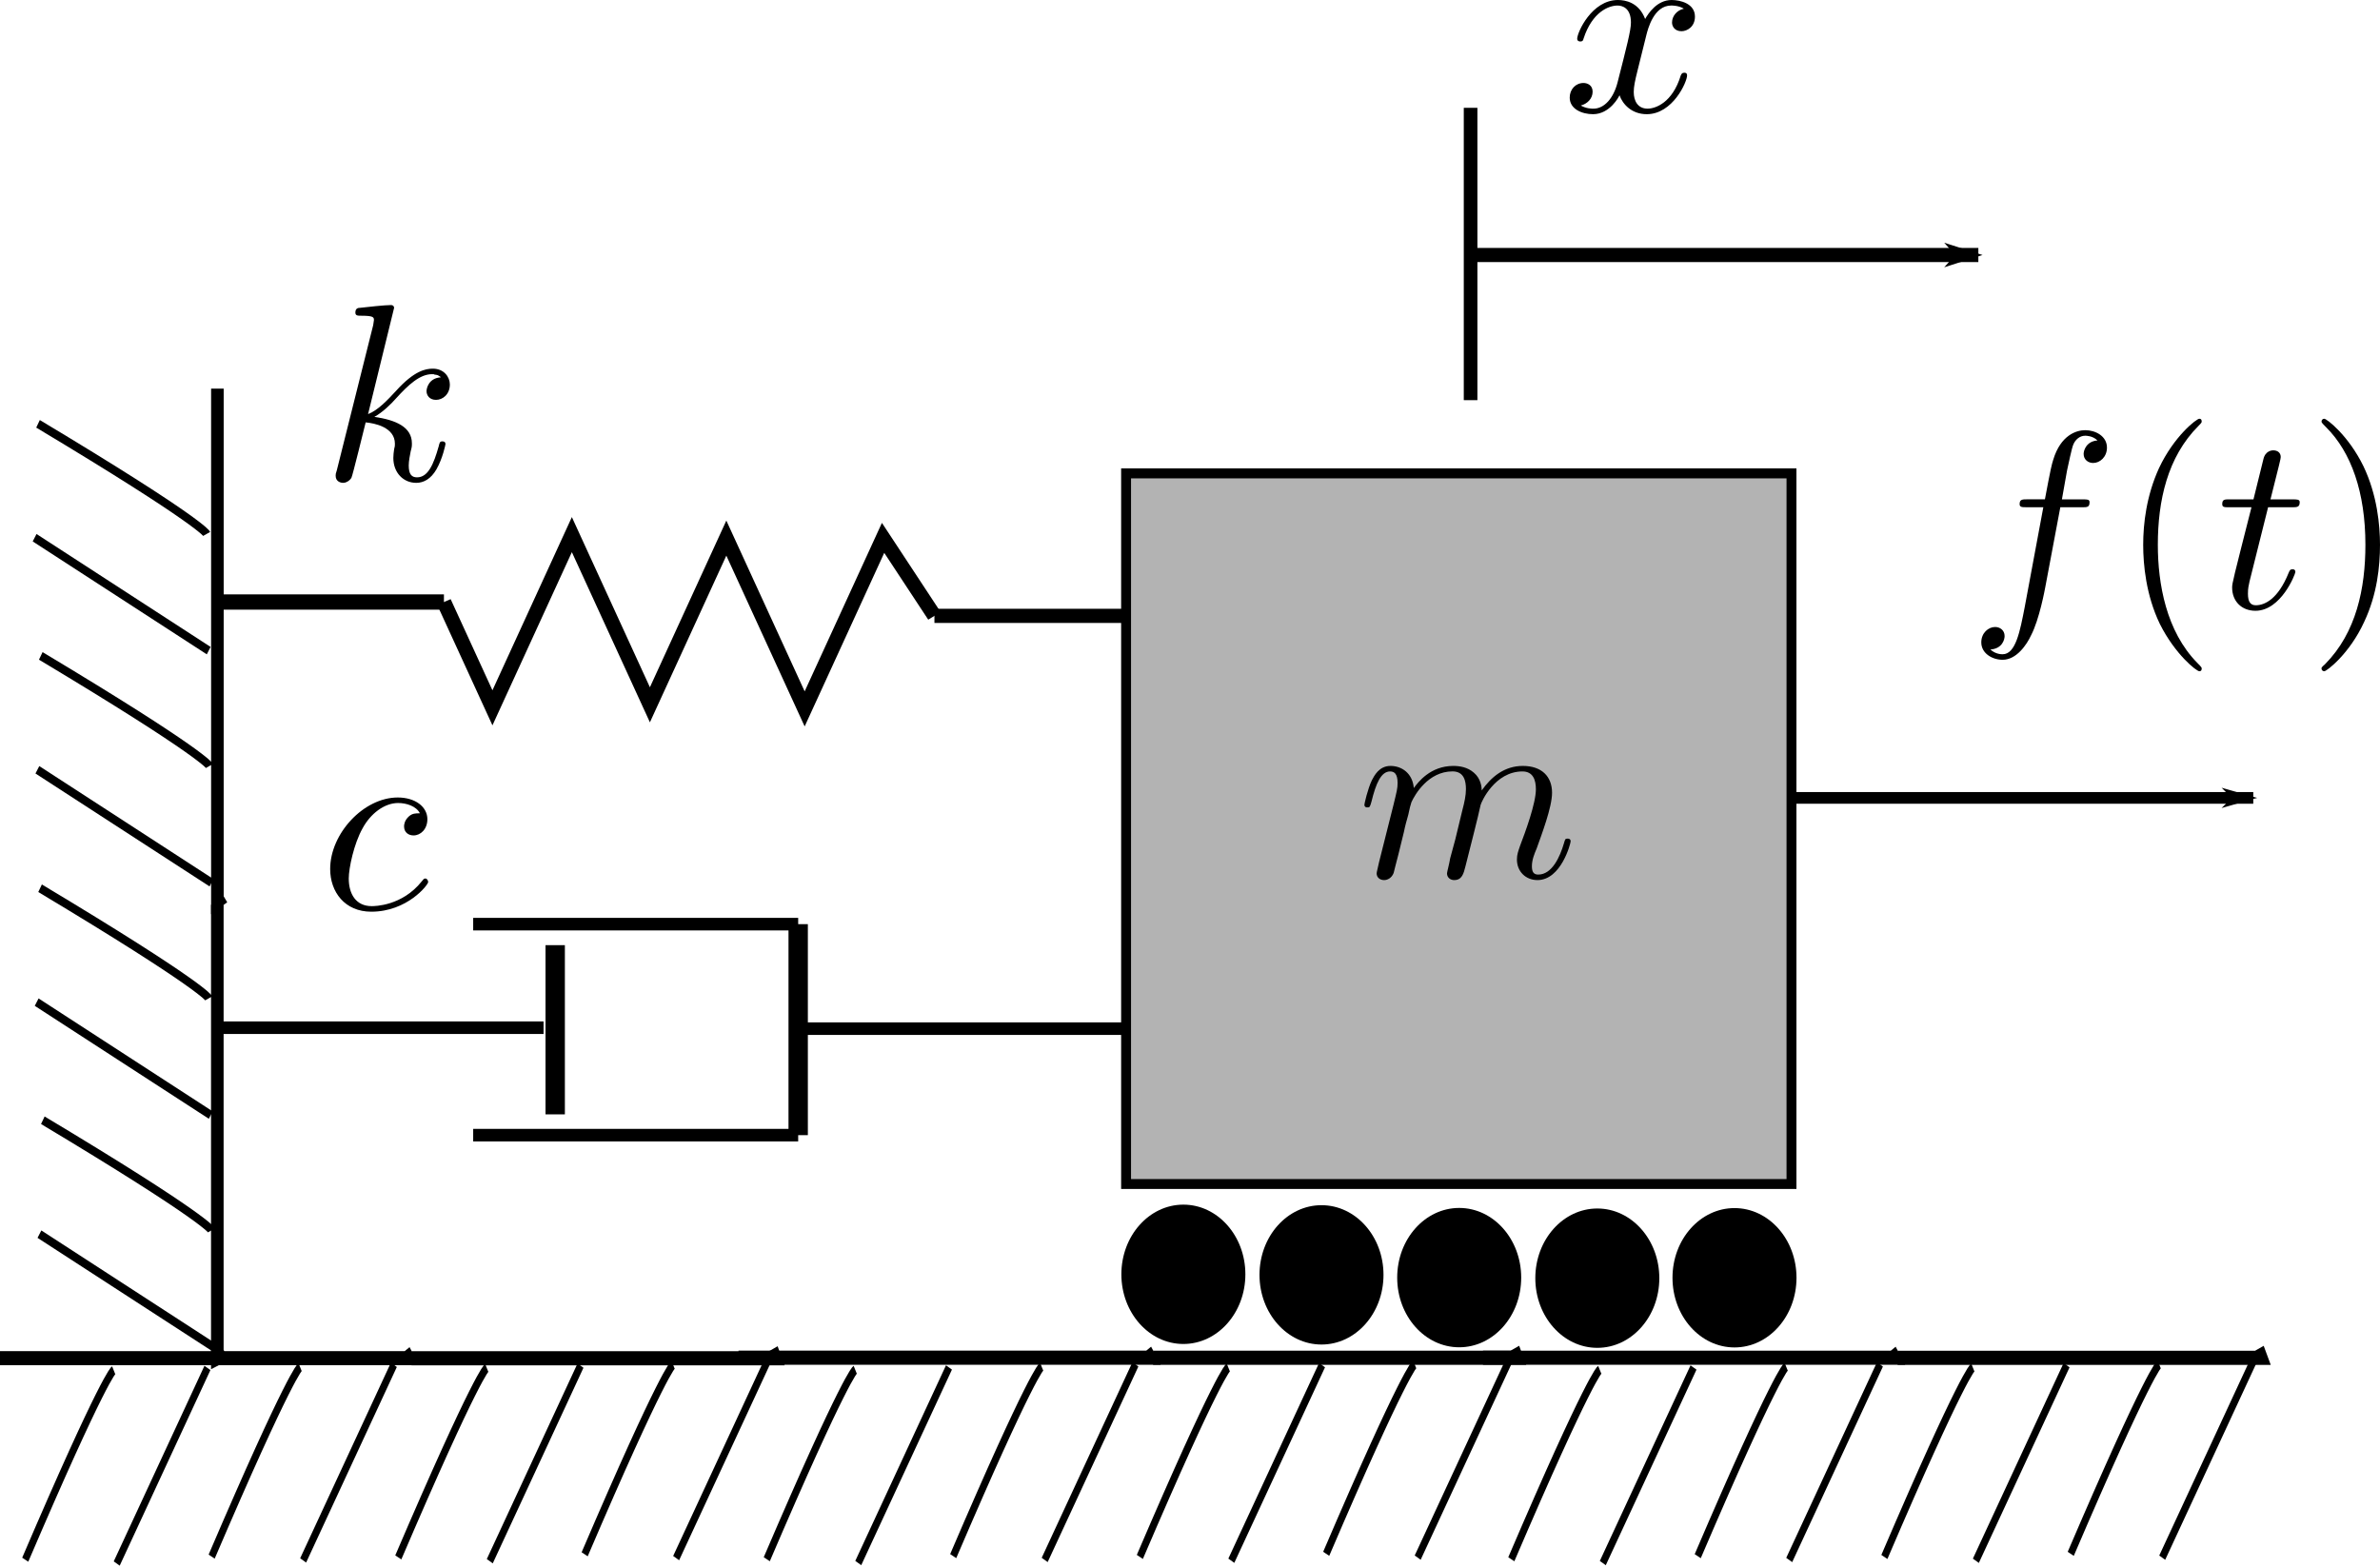 <?xml version="1.0" encoding="UTF-8" standalone="no"?>
<!-- Created with Inkscape (http://www.inkscape.org/) -->

<svg
   xmlns:ns0="http://www.iki.fi/pav/software/textext/"
   xmlns:dc="http://purl.org/dc/elements/1.1/"
   xmlns:cc="http://creativecommons.org/ns#"
   xmlns:rdf="http://www.w3.org/1999/02/22-rdf-syntax-ns#"
   xmlns:svg="http://www.w3.org/2000/svg"
   xmlns="http://www.w3.org/2000/svg"
   xmlns:sodipodi="http://sodipodi.sourceforge.net/DTD/sodipodi-0.dtd"
   xmlns:inkscape="http://www.inkscape.org/namespaces/inkscape"
   width="376.446"
   height="248.047"
   id="svg2"
   version="1.1"
   inkscape:version="0.92.3 (2405546, 2018-03-11)"
   sodipodi:docname="mass_spring_04.svg"
   inkscape:export-filename="/home/thill/Dropbox/teaching_dropbox/me3050/lecture_templates/time_response/time_response_lecture3/mass_spring_04.png"
   inkscape:export-xdpi="96"
   inkscape:export-ydpi="96">
  <sodipodi:namedview
     id="base"
     pagecolor="#ffffff"
     bordercolor="#666666"
     borderopacity="1.0"
     inkscape:pageopacity="0.0"
     inkscape:pageshadow="2"
     inkscape:zoom="1.4"
     inkscape:cx="231.41614"
     inkscape:cy="79.522778"
     inkscape:document-units="px"
     inkscape:current-layer="g4475"
     showgrid="false"
     inkscape:window-width="1853"
     inkscape:window-height="1025"
     inkscape:window-x="67"
     inkscape:window-y="27"
     inkscape:window-maximized="1"
     fit-margin-top="0"
     fit-margin-left="0"
     fit-margin-right="0"
     fit-margin-bottom="0" />
  <defs
     id="defs4">
    <marker
       inkscape:stockid="Arrow1Lend"
       orient="auto"
       refY="0"
       refX="0"
       id="Arrow1Lend-7"
       style="overflow:visible">
      <path
         inkscape:connector-curvature="0"
         id="path6704-6"
         d="M 0,0 5,-5 -12.5,0 5,5 Z"
         style="fill-rule:evenodd;stroke:#000000;stroke-width:1pt;marker-start:none"
         transform="matrix(-0.8,0,0,-0.8,-10,0)" />
    </marker>
    <marker
       inkscape:stockid="Arrow1Lend"
       orient="auto"
       refY="0"
       refX="0"
       id="Arrow1Lend-6"
       style="overflow:visible">
      <path
         inkscape:connector-curvature="0"
         id="path6704-9"
         d="M 0,0 5,-5 -12.5,0 5,5 Z"
         style="fill-rule:evenodd;stroke:#000000;stroke-width:1pt;marker-start:none"
         transform="matrix(-0.8,0,0,-0.8,-10,0)" />
    </marker>
    <marker
       inkscape:stockid="Arrow1Mend"
       orient="auto"
       refY="0"
       refX="0"
       id="Arrow1Mend"
       style="overflow:visible">
      <path
         id="path4337"
         d="M 0,0 5,-5 -12.5,0 5,5 Z"
         style="fill-rule:evenodd;stroke:#000000;stroke-width:1pt;marker-start:none"
         transform="matrix(-0.4,0,0,-0.4,-4,0)"
         inkscape:connector-curvature="0" />
    </marker>
    <marker
       inkscape:stockid="Arrow2Lend"
       orient="auto"
       refY="0"
       refX="0"
       id="Arrow2Lend"
       style="overflow:visible">
      <path
         id="path4349"
         style="font-size:12px;fill-rule:evenodd;stroke-width:0.625;stroke-linejoin:round"
         d="M 8.719,4.034 -2.207,0.016 8.719,-4.002 c -1.745,2.372 -1.735,5.617 -6e-7,8.035 z"
         transform="matrix(-1.1,0,0,-1.1,-1.1,0)"
         inkscape:connector-curvature="0" />
    </marker>
    <marker
       inkscape:stockid="Arrow1Lend"
       orient="auto"
       refY="0"
       refX="0"
       id="Arrow1Lend"
       style="overflow:visible">
      <path
         inkscape:connector-curvature="0"
         id="path6704"
         d="M 0,0 5,-5 -12.5,0 5,5 Z"
         style="fill-rule:evenodd;stroke:#000000;stroke-width:1pt;marker-start:none"
         transform="matrix(-0.8,0,0,-0.8,-10,0)" />
    </marker>
    <marker
       inkscape:stockid="Arrow1Lend"
       orient="auto"
       refY="0"
       refX="0"
       id="Arrow1Lend-4"
       style="overflow:visible">
      <path
         inkscape:connector-curvature="0"
         id="path6704-0"
         d="M 0,0 5,-5 -12.5,0 5,5 Z"
         style="fill-rule:evenodd;stroke:#000000;stroke-width:1pt;marker-start:none"
         transform="matrix(-0.8,0,0,-0.8,-10,0)" />
    </marker>
    <marker
       inkscape:stockid="Arrow1Lend"
       orient="auto"
       refY="0"
       refX="0"
       id="Arrow1Lend-3"
       style="overflow:visible">
      <path
         inkscape:connector-curvature="0"
         id="path6704-67"
         d="M 0,0 5,-5 -12.5,0 5,5 Z"
         style="fill-rule:evenodd;stroke:#000000;stroke-width:1pt;marker-start:none"
         transform="matrix(-0.8,0,0,-0.8,-10,0)" />
    </marker>
    <marker
       inkscape:stockid="Arrow1Lend"
       orient="auto"
       refY="0"
       refX="0"
       id="Arrow1Lend-2"
       style="overflow:visible">
      <path
         inkscape:connector-curvature="0"
         id="path6704-8"
         d="M 0,0 5,-5 -12.5,0 5,5 Z"
         style="fill-rule:evenodd;stroke:#000000;stroke-width:1pt;marker-start:none"
         transform="matrix(-0.8,0,0,-0.8,-10,0)" />
    </marker>
    <marker
       inkscape:stockid="Arrow1Lend"
       orient="auto"
       refY="0"
       refX="0"
       id="Arrow1Lend-74"
       style="overflow:visible">
      <path
         inkscape:connector-curvature="0"
         id="path6704-5"
         d="M 0,0 5,-5 -12.5,0 5,5 Z"
         style="fill-rule:evenodd;stroke:#000000;stroke-width:1pt;marker-start:none"
         transform="matrix(-0.8,0,0,-0.8,-10,0)" />
    </marker>
    <marker
       inkscape:stockid="Arrow1Lend"
       orient="auto"
       refY="0"
       refX="0"
       id="Arrow1Lend-48"
       style="overflow:visible">
      <path
         inkscape:connector-curvature="0"
         id="path6704-88"
         d="M 0,0 5,-5 -12.5,0 5,5 Z"
         style="fill-rule:evenodd;stroke:#000000;stroke-width:1pt;marker-start:none"
         transform="matrix(-0.8,0,0,-0.8,-10,0)" />
    </marker>
    <marker
       inkscape:stockid="Arrow1Lend"
       orient="auto"
       refY="0"
       refX="0"
       id="Arrow1Lend-5"
       style="overflow:visible">
      <path
         inkscape:connector-curvature="0"
         id="path6704-4"
         d="M 0,0 5,-5 -12.5,0 5,5 Z"
         style="fill-rule:evenodd;stroke:#000000;stroke-width:1pt;marker-start:none"
         transform="matrix(-0.8,0,0,-0.8,-10,0)" />
    </marker>
    <marker
       inkscape:stockid="Arrow1Lend"
       orient="auto"
       refY="0"
       refX="0"
       id="Arrow1Lend-5-6"
       style="overflow:visible">
      <path
         inkscape:connector-curvature="0"
         id="path6704-4-8"
         d="M 0,0 5,-5 -12.5,0 5,5 Z"
         style="fill-rule:evenodd;stroke:#000000;stroke-width:1pt;marker-start:none"
         transform="matrix(-0.8,0,0,-0.8,-10,0)" />
    </marker>
    <marker
       style="overflow:visible"
       id="Arrow1Lend-5-6-3"
       refX="0"
       refY="0"
       orient="auto"
       inkscape:stockid="Arrow1Lend">
      <path
         transform="matrix(-0.8,0,0,-0.8,-10,0)"
         style="fill-rule:evenodd;stroke:#000000;stroke-width:1pt;marker-start:none"
         d="M 0,0 5,-5 -12.5,0 5,5 Z"
         id="path6704-4-8-6"
         inkscape:connector-curvature="0" />
    </marker>
  </defs>
  <g
     transform="translate(-1049.899,-1031.502)"
     inkscape:label="Layer 1"
     inkscape:groupmode="layer"
     id="layer1">
    <g
       id="g4475">
      <g
         transform="matrix(1.077,0,0,1.21,-12.528,-248.535)"
         id="g4960">
        <path
           inkscape:connector-curvature="0"
           id="path5709-8"
           d="m 1018.385,1176.145 -10e-5,59.274 1.183,-0.544"
           style="fill:none;stroke:#000000;stroke-width:1.847;stroke-linecap:butt;stroke-linejoin:miter;stroke-miterlimit:4;stroke-dasharray:none;stroke-opacity:1" />
        <path
           inkscape:connector-curvature="0"
           id="path5709-5-8"
           d="m 1018.396,1108.679 v 66.987 l 0.933,-0.615"
           style="fill:none;stroke:#000000;stroke-width:1.847;stroke-linecap:butt;stroke-linejoin:miter;stroke-miterlimit:4;stroke-dasharray:none;stroke-opacity:1" />
        <g
           id="g3857-7-9-4"
           transform="matrix(-1.5072376e-8,1.119,1.119,1.5072376e-8,2.291,530.602)">
          <g
             id="g3805-4-6-3">
            <path
               style="fill:none;stroke:#000000;stroke-width:1px;stroke-linecap:butt;stroke-linejoin:miter;stroke-opacity:1"
               d="m 520.714,884.505 c 11.429,21.429 12.857,22.143 12.857,22.143"
               id="path3801-0-5-1"
               inkscape:connector-curvature="0" />
            <path
               style="fill:none;stroke:#000000;stroke-width:1px;stroke-linecap:butt;stroke-linejoin:miter;stroke-opacity:1"
               d="m 534.018,884.059 13.191,22.847"
               id="path3803-9-1-49"
               inkscape:connector-curvature="0" />
          </g>
          <g
             id="g3805-1-4-0-20"
             transform="translate(27.11,0.362)">
            <path
               style="fill:none;stroke:#000000;stroke-width:1px;stroke-linecap:butt;stroke-linejoin:miter;stroke-opacity:1"
               d="m 520.714,884.505 c 11.429,21.429 12.857,22.143 12.857,22.143"
               id="path3801-7-8-9-6"
               inkscape:connector-curvature="0" />
            <path
               style="fill:none;stroke:#000000;stroke-width:1px;stroke-linecap:butt;stroke-linejoin:miter;stroke-opacity:1"
               d="m 534.018,884.059 13.191,22.847"
               id="path3803-4-8-9-8"
               inkscape:connector-curvature="0" />
          </g>
        </g>
        <g
           id="g3805-9-45-8-92"
           transform="matrix(-1.5072376e-8,1.119,1.119,1.5072376e-8,2.593,591.31)">
          <path
             inkscape:connector-curvature="0"
             id="path3801-4-5-34-6"
             d="m 520.714,884.505 c 11.429,21.429 12.857,22.143 12.857,22.143"
             style="fill:none;stroke:#000000;stroke-width:1px;stroke-linecap:butt;stroke-linejoin:miter;stroke-opacity:1" />
          <path
             inkscape:connector-curvature="0"
             id="path3803-8-1-84-64"
             d="m 534.018,884.059 13.191,22.847"
             style="fill:none;stroke:#000000;stroke-width:1px;stroke-linecap:butt;stroke-linejoin:miter;stroke-opacity:1" />
        </g>
        <g
           transform="matrix(-1.5072376e-8,1.119,1.119,1.5072376e-8,2.999,621.636)"
           id="g3805-1-8-7-9-9">
          <path
             inkscape:connector-curvature="0"
             id="path3801-7-2-1-9-5"
             d="m 520.714,884.505 c 11.429,21.429 12.857,22.143 12.857,22.143"
             style="fill:none;stroke:#000000;stroke-width:1px;stroke-linecap:butt;stroke-linejoin:miter;stroke-opacity:1" />
          <path
             inkscape:connector-curvature="0"
             id="path3803-4-4-15-25-04"
             d="m 534.018,884.059 13.191,22.847"
             style="fill:none;stroke:#000000;stroke-width:1px;stroke-linecap:butt;stroke-linejoin:miter;stroke-opacity:1" />
        </g>
      </g>
      <g
         id="g1180-2"
         transform="matrix(0.972,0,0,1.21,64.093,121.094)">
        <g
           id="g986-2"
           transform="translate(-79.297,-65.155)">
          <g
             transform="rotate(-90,1156.375,1008.087)"
             id="g892-61">
            <path
               inkscape:connector-curvature="0"
               id="path5709-3-0"
               d="m 1169.36,1012.183 -10e-5,59.274 1.183,-0.544"
               style="fill:none;stroke:#000000;stroke-width:1.847;stroke-linecap:butt;stroke-linejoin:miter;stroke-miterlimit:4;stroke-dasharray:none;stroke-opacity:1" />
            <path
               inkscape:connector-curvature="0"
               id="path5709-5-5-6"
               d="m 1169.371,944.717 v 66.987 l 0.933,-0.615"
               style="fill:none;stroke:#000000;stroke-width:1.847;stroke-linecap:butt;stroke-linejoin:miter;stroke-miterlimit:4;stroke-dasharray:none;stroke-opacity:1" />
            <g
               id="g3857-7-9-6-1"
               transform="matrix(-1.5072376e-8,1.119,1.119,1.5072376e-8,153.266,366.64)">
              <g
                 id="g3805-4-6-2-5">
                <path
                   style="fill:none;stroke:#000000;stroke-width:1px;stroke-linecap:butt;stroke-linejoin:miter;stroke-opacity:1"
                   d="m 520.714,884.505 c 11.429,21.429 12.857,22.143 12.857,22.143"
                   id="path3801-0-5-9-9"
                   inkscape:connector-curvature="0" />
                <path
                   style="fill:none;stroke:#000000;stroke-width:1px;stroke-linecap:butt;stroke-linejoin:miter;stroke-opacity:1"
                   d="m 534.018,884.059 13.191,22.847"
                   id="path3803-9-1-1-4"
                   inkscape:connector-curvature="0" />
              </g>
              <g
                 id="g3805-1-4-0-2-9"
                 transform="translate(27.11,0.362)">
                <path
                   style="fill:none;stroke:#000000;stroke-width:1px;stroke-linecap:butt;stroke-linejoin:miter;stroke-opacity:1"
                   d="m 520.714,884.505 c 11.429,21.429 12.857,22.143 12.857,22.143"
                   id="path3801-7-8-9-7-0"
                   inkscape:connector-curvature="0" />
                <path
                   style="fill:none;stroke:#000000;stroke-width:1px;stroke-linecap:butt;stroke-linejoin:miter;stroke-opacity:1"
                   d="m 534.018,884.059 13.191,22.847"
                   id="path3803-4-8-9-0-9"
                   inkscape:connector-curvature="0" />
              </g>
            </g>
            <g
               id="g3805-9-45-8-9-1"
               transform="matrix(-1.5072376e-8,1.119,1.119,1.5072376e-8,153.568,427.348)">
              <path
                 inkscape:connector-curvature="0"
                 id="path3801-4-5-34-3-7"
                 d="m 520.714,884.505 c 11.429,21.429 12.857,22.143 12.857,22.143"
                 style="fill:none;stroke:#000000;stroke-width:1px;stroke-linecap:butt;stroke-linejoin:miter;stroke-opacity:1" />
              <path
                 inkscape:connector-curvature="0"
                 id="path3803-8-1-84-6-7"
                 d="m 534.018,884.059 13.191,22.847"
                 style="fill:none;stroke:#000000;stroke-width:1px;stroke-linecap:butt;stroke-linejoin:miter;stroke-opacity:1" />
            </g>
            <g
               transform="matrix(-1.5072376e-8,1.119,1.119,1.5072376e-8,153.974,457.674)"
               id="g3805-1-8-7-9-0-1">
              <path
                 inkscape:connector-curvature="0"
                 id="path3801-7-2-1-9-6-1"
                 d="m 520.714,884.505 c 11.429,21.429 12.857,22.143 12.857,22.143"
                 style="fill:none;stroke:#000000;stroke-width:1px;stroke-linecap:butt;stroke-linejoin:miter;stroke-opacity:1" />
              <path
                 inkscape:connector-curvature="0"
                 id="path3803-4-4-15-25-2-5"
                 d="m 534.018,884.059 13.191,22.847"
                 style="fill:none;stroke:#000000;stroke-width:1px;stroke-linecap:butt;stroke-linejoin:miter;stroke-opacity:1" />
            </g>
          </g>
          <g
             transform="rotate(-90,1216.678,947.721)"
             id="g892-6-9">
            <path
               inkscape:connector-curvature="0"
               id="path5709-3-1-7"
               d="m 1169.36,1012.183 -10e-5,59.274 1.183,-0.544"
               style="fill:none;stroke:#000000;stroke-width:1.847;stroke-linecap:butt;stroke-linejoin:miter;stroke-miterlimit:4;stroke-dasharray:none;stroke-opacity:1" />
            <path
               inkscape:connector-curvature="0"
               id="path5709-5-5-8-7"
               d="m 1169.371,944.717 v 66.987 l 0.933,-0.615"
               style="fill:none;stroke:#000000;stroke-width:1.847;stroke-linecap:butt;stroke-linejoin:miter;stroke-miterlimit:4;stroke-dasharray:none;stroke-opacity:1" />
            <g
               id="g3857-7-9-6-7-6"
               transform="matrix(-1.5072376e-8,1.119,1.119,1.5072376e-8,153.266,366.64)">
              <g
                 id="g3805-4-6-2-9-7">
                <path
                   style="fill:none;stroke:#000000;stroke-width:1px;stroke-linecap:butt;stroke-linejoin:miter;stroke-opacity:1"
                   d="m 520.714,884.505 c 11.429,21.429 12.857,22.143 12.857,22.143"
                   id="path3801-0-5-9-2-3"
                   inkscape:connector-curvature="0" />
                <path
                   style="fill:none;stroke:#000000;stroke-width:1px;stroke-linecap:butt;stroke-linejoin:miter;stroke-opacity:1"
                   d="m 534.018,884.059 13.191,22.847"
                   id="path3803-9-1-1-0-6"
                   inkscape:connector-curvature="0" />
              </g>
              <g
                 id="g3805-1-4-0-2-2-56"
                 transform="translate(27.11,0.362)">
                <path
                   style="fill:none;stroke:#000000;stroke-width:1px;stroke-linecap:butt;stroke-linejoin:miter;stroke-opacity:1"
                   d="m 520.714,884.505 c 11.429,21.429 12.857,22.143 12.857,22.143"
                   id="path3801-7-8-9-7-3-3"
                   inkscape:connector-curvature="0" />
                <path
                   style="fill:none;stroke:#000000;stroke-width:1px;stroke-linecap:butt;stroke-linejoin:miter;stroke-opacity:1"
                   d="m 534.018,884.059 13.191,22.847"
                   id="path3803-4-8-9-0-7-9"
                   inkscape:connector-curvature="0" />
              </g>
            </g>
            <g
               id="g3805-9-45-8-9-5-4"
               transform="matrix(-1.5072376e-8,1.119,1.119,1.5072376e-8,153.568,427.348)">
              <path
                 inkscape:connector-curvature="0"
                 id="path3801-4-5-34-3-9-8"
                 d="m 520.714,884.505 c 11.429,21.429 12.857,22.143 12.857,22.143"
                 style="fill:none;stroke:#000000;stroke-width:1px;stroke-linecap:butt;stroke-linejoin:miter;stroke-opacity:1" />
              <path
                 inkscape:connector-curvature="0"
                 id="path3803-8-1-84-6-2-1"
                 d="m 534.018,884.059 13.191,22.847"
                 style="fill:none;stroke:#000000;stroke-width:1px;stroke-linecap:butt;stroke-linejoin:miter;stroke-opacity:1" />
            </g>
            <g
               transform="matrix(-1.5072376e-8,1.119,1.119,1.5072376e-8,153.974,457.674)"
               id="g3805-1-8-7-9-0-2-2">
              <path
                 inkscape:connector-curvature="0"
                 id="path3801-7-2-1-9-6-8-93"
                 d="m 520.714,884.505 c 11.429,21.429 12.857,22.143 12.857,22.143"
                 style="fill:none;stroke:#000000;stroke-width:1px;stroke-linecap:butt;stroke-linejoin:miter;stroke-opacity:1" />
              <path
                 inkscape:connector-curvature="0"
                 id="path3803-4-4-15-25-2-9-9"
                 d="m 534.018,884.059 13.191,22.847"
                 style="fill:none;stroke:#000000;stroke-width:1px;stroke-linecap:butt;stroke-linejoin:miter;stroke-opacity:1" />
            </g>
          </g>
        </g>
        <g
           id="g892-6-0-0"
           transform="rotate(-90,1205.033,894.217)">
          <path
             style="fill:none;stroke:#000000;stroke-width:1.847;stroke-linecap:butt;stroke-linejoin:miter;stroke-miterlimit:4;stroke-dasharray:none;stroke-opacity:1"
             d="m 1169.36,1012.183 -10e-5,59.274 1.183,-0.544"
             id="path5709-3-1-6-8"
             inkscape:connector-curvature="0" />
          <path
             style="fill:none;stroke:#000000;stroke-width:1.847;stroke-linecap:butt;stroke-linejoin:miter;stroke-miterlimit:4;stroke-dasharray:none;stroke-opacity:1"
             d="m 1169.371,944.717 v 66.987 l 0.933,-0.615"
             id="path5709-5-5-8-3-8"
             inkscape:connector-curvature="0" />
          <g
             transform="matrix(-1.5072376e-8,1.119,1.119,1.5072376e-8,153.266,366.64)"
             id="g3857-7-9-6-7-2-5">
            <g
               id="g3805-4-6-2-9-0-0">
              <path
                 inkscape:connector-curvature="0"
                 id="path3801-0-5-9-2-6-9"
                 d="m 520.714,884.505 c 11.429,21.429 12.857,22.143 12.857,22.143"
                 style="fill:none;stroke:#000000;stroke-width:1px;stroke-linecap:butt;stroke-linejoin:miter;stroke-opacity:1" />
              <path
                 inkscape:connector-curvature="0"
                 id="path3803-9-1-1-0-1-6"
                 d="m 534.018,884.059 13.191,22.847"
                 style="fill:none;stroke:#000000;stroke-width:1px;stroke-linecap:butt;stroke-linejoin:miter;stroke-opacity:1" />
            </g>
            <g
               transform="translate(27.11,0.362)"
               id="g3805-1-4-0-2-2-5-3">
              <path
                 inkscape:connector-curvature="0"
                 id="path3801-7-8-9-7-3-5-8"
                 d="m 520.714,884.505 c 11.429,21.429 12.857,22.143 12.857,22.143"
                 style="fill:none;stroke:#000000;stroke-width:1px;stroke-linecap:butt;stroke-linejoin:miter;stroke-opacity:1" />
              <path
                 inkscape:connector-curvature="0"
                 id="path3803-4-8-9-0-7-4-5"
                 d="m 534.018,884.059 13.191,22.847"
                 style="fill:none;stroke:#000000;stroke-width:1px;stroke-linecap:butt;stroke-linejoin:miter;stroke-opacity:1" />
            </g>
          </g>
          <g
             transform="matrix(-1.5072376e-8,1.119,1.119,1.5072376e-8,153.568,427.348)"
             id="g3805-9-45-8-9-5-7-6">
            <path
               style="fill:none;stroke:#000000;stroke-width:1px;stroke-linecap:butt;stroke-linejoin:miter;stroke-opacity:1"
               d="m 520.714,884.505 c 11.429,21.429 12.857,22.143 12.857,22.143"
               id="path3801-4-5-34-3-9-6-1"
               inkscape:connector-curvature="0" />
            <path
               style="fill:none;stroke:#000000;stroke-width:1px;stroke-linecap:butt;stroke-linejoin:miter;stroke-opacity:1"
               d="m 534.018,884.059 13.191,22.847"
               id="path3803-8-1-84-6-2-5-1"
               inkscape:connector-curvature="0" />
          </g>
          <g
             id="g3805-1-8-7-9-0-2-6-5"
             transform="matrix(-1.5072376e-8,1.119,1.119,1.5072376e-8,153.974,457.674)">
            <path
               style="fill:none;stroke:#000000;stroke-width:1px;stroke-linecap:butt;stroke-linejoin:miter;stroke-opacity:1"
               d="m 520.714,884.505 c 11.429,21.429 12.857,22.143 12.857,22.143"
               id="path3801-7-2-1-9-6-8-9-9"
               inkscape:connector-curvature="0" />
            <path
               style="fill:none;stroke:#000000;stroke-width:1px;stroke-linecap:butt;stroke-linejoin:miter;stroke-opacity:1"
               d="m 534.018,884.059 13.191,22.847"
               id="path3803-4-4-15-25-2-9-3-8"
               inkscape:connector-curvature="0" />
          </g>
        </g>
      </g>
      <ellipse
         cy="1233.053"
         cx="1237.074"
         id="path750-7"
         rx="9.807"
         ry="11.02"
         style="stroke-width:1.141" />
      <ellipse
         cy="1233.14"
         cx="1258.921"
         id="path750-3-1"
         rx="9.807"
         ry="11.02"
         style="stroke-width:1.141" />
      <ellipse
         cy="1233.576"
         cx="1280.701"
         id="path750-6-7"
         rx="9.807"
         ry="11.02"
         style="stroke-width:1.141" />
      <ellipse
         cy="1233.664"
         cx="1302.548"
         id="path750-3-7-2"
         rx="9.807"
         ry="11.02"
         style="stroke-width:1.141" />
      <ellipse
         cy="1233.599"
         cx="1324.245"
         id="path750-3-7-5-7"
         rx="9.807"
         ry="11.02"
         style="stroke-width:1.141" />
      <rect
         transform="rotate(-90)"
         style="fill:#b3b3b3;stroke:#000000;stroke-width:1.567;stroke-linecap:round;stroke-miterlimit:4;stroke-dasharray:none;stroke-dashoffset:0"
         id="rect4793-5-8"
         width="112.395"
         height="105.247"
         x="-1218.769"
         y="1228.012" />
      <g
         transform="matrix(0.905,0,0,0.872,99.909,162.534)"
         id="g1242">
        <path
           sodipodi:nodetypes="cc"
           inkscape:connector-curvature="0"
           id="path5685-5-8-8"
           d="m 1213.028,1108.229 h 33.375"
           style="fill:none;stroke:#000000;stroke-width:2.57;stroke-linecap:butt;stroke-linejoin:miter;stroke-miterlimit:4;stroke-dasharray:none;stroke-opacity:1" />
        <path
           sodipodi:nodetypes="cccccccc"
           inkscape:connector-curvature="0"
           id="path5875-6"
           d="m 1213.028,1108.229 -8.975,-14.147 -13.707,31.021 -13.688,-30.978 -13.359,30.235 -13.639,-30.868 -13.881,31.416 -8.479,-19.189"
           style="fill:none;stroke:#000000;stroke-width:2.57;stroke-linecap:butt;stroke-linejoin:miter;stroke-miterlimit:4;stroke-dasharray:none;stroke-opacity:1" />
        <path
           sodipodi:nodetypes="cc"
           inkscape:connector-curvature="0"
           id="path5685-5-8-8-0"
           d="m 1088.4,1105.719 h 38.9"
           style="fill:none;stroke:#000000;stroke-width:2.774;stroke-linecap:butt;stroke-linejoin:miter;stroke-miterlimit:4;stroke-dasharray:none;stroke-opacity:1" />
      </g>
      <g
         style="stroke-width:1.67;stroke-miterlimit:4;stroke-dasharray:none"
         transform="matrix(1.833,0,0,1.19,-905.845,-257.391)"
         id="g4943">
        <path
           sodipodi:nodetypes="cc"
           inkscape:connector-curvature="0"
           id="path5685-5-8-8-0-3"
           d="m 1085.824,1219.697 h 28.044"
           style="fill:none;stroke:#000000;stroke-width:1.67;stroke-linecap:butt;stroke-linejoin:miter;stroke-miterlimit:4;stroke-dasharray:none;stroke-opacity:1" />
        <path
           sodipodi:nodetypes="cc"
           inkscape:connector-curvature="0"
           id="path5685-5-8-8-0-3-6"
           d="m 1114.872,1208.726 v 22.489"
           style="fill:none;stroke:#000000;stroke-width:1.67;stroke-linecap:butt;stroke-linejoin:miter;stroke-miterlimit:4;stroke-dasharray:none;stroke-opacity:1" />
        <path
           sodipodi:nodetypes="cc"
           inkscape:connector-curvature="0"
           id="path5685-5-8-8-0-3-7"
           d="m 1107.795,1205.934 h 28.044"
           style="fill:none;stroke:#000000;stroke-width:1.67;stroke-linecap:butt;stroke-linejoin:miter;stroke-miterlimit:4;stroke-dasharray:none;stroke-opacity:1" />
        <path
           sodipodi:nodetypes="cc"
           inkscape:connector-curvature="0"
           id="path5685-5-8-8-0-3-7-5"
           d="m 1107.795,1233.978 h 28.044"
           style="fill:none;stroke:#000000;stroke-width:1.67;stroke-linecap:butt;stroke-linejoin:miter;stroke-miterlimit:4;stroke-dasharray:none;stroke-opacity:1" />
        <path
           sodipodi:nodetypes="cc"
           inkscape:connector-curvature="0"
           id="path5685-5-8-8-0-3-7-5-3"
           d="m 1135.839,1205.934 v 28.044"
           style="fill:none;stroke:#000000;stroke-width:1.67;stroke-linecap:butt;stroke-linejoin:miter;stroke-miterlimit:4;stroke-dasharray:none;stroke-opacity:1" />
        <path
           sodipodi:nodetypes="cc"
           inkscape:connector-curvature="0"
           id="path5685-5-8-8-0-3-5"
           d="m 1135.826,1219.823 h 28.044"
           style="fill:none;stroke:#000000;stroke-width:1.67;stroke-linecap:butt;stroke-linejoin:miter;stroke-miterlimit:4;stroke-dasharray:none;stroke-opacity:1" />
      </g>
      <g
         transform="matrix(1.077,0,0,1.21,-80.63,-260.709)"
         id="g1222">
        <path
           style="fill:none;stroke:#000000;stroke-width:1.847;stroke-linecap:butt;stroke-linejoin:miter;stroke-miterlimit:4;stroke-dasharray:none;stroke-opacity:1;marker-end:url(#Arrow1Lend-5)"
           d="m 1266.542,1101.276 h 73.705"
           id="path6696-5-8-2"
           inkscape:connector-curvature="0" />
        <path
           style="fill:none;stroke:#000000;stroke-width:2;stroke-linecap:butt;stroke-linejoin:miter;stroke-miterlimit:4;stroke-dasharray:none;stroke-opacity:1"
           d="m 1265.676,1082.036 v 38.214"
           id="path3999"
           inkscape:connector-curvature="0" />
      </g>
      <g
         id="g9072"
         ns0:jacobian_sqrt="4.0"
         inkscapeversion="0.92.3"
         ns0:alignment="middle center"
         ns0:scale="3.0"
         ns0:preamble="/home/thill/.config/inkscape/extensions/textext/default_packages.tex"
         ns0:text="$x$"
         ns0:pdfconverter="pdf2svg"
         ns0:texconverter="pdflatex"
         ns0:version="0.11.0"
         transform="matrix(4,0,0,4,702.141,510.067)">
        <g
           id="surface1">
          <g
             id="g9069"
             style="fill:#000000;fill-opacity:1">
            <path
               inkscape:connector-curvature="0"
               id="path9067"
               transform="translate(148.712,134.765)"
               d="M 3.328,-3.016 C 3.391,-3.266 3.625,-4.188 4.312,-4.188 c 0.047,0 0.297,0 0.5,0.125 C 4.531,-4 4.344,-3.766 4.344,-3.516 c 0,0.156 0.109,0.344 0.375,0.344 0.219,0 0.531,-0.172 0.531,-0.578 0,-0.516 -0.578,-0.656 -0.922,-0.656 -0.578,0 -0.922,0.531 -1.047,0.75 -0.25,-0.656 -0.781,-0.75 -1.078,-0.75 -1.031,0 -1.609,1.281 -1.609,1.531 0,0.109 0.109,0.109 0.125,0.109 0.078,0 0.109,-0.031 0.125,-0.109 0.344,-1.062 1,-1.312 1.344,-1.312 0.188,0 0.531,0.094 0.531,0.672 0,0.312 -0.172,0.969 -0.531,2.375 -0.156,0.609 -0.516,1.031 -0.953,1.031 -0.062,0 -0.281,0 -0.5,-0.125 0.25,-0.062 0.469,-0.266 0.469,-0.547 0,-0.266 -0.219,-0.344 -0.359,-0.344 -0.312,0 -0.547,0.25 -0.547,0.578 0,0.453 0.484,0.656 0.922,0.656 0.672,0 1.031,-0.703 1.047,-0.75 0.125,0.359 0.484,0.75 1.078,0.75 1.031,0 1.594,-1.281 1.594,-1.531 0,-0.109 -0.078,-0.109 -0.109,-0.109 -0.094,0 -0.109,0.047 -0.141,0.109 -0.328,1.078 -1,1.312 -1.312,1.312 -0.391,0 -0.547,-0.312 -0.547,-0.656 0,-0.219 0.047,-0.438 0.156,-0.875 z m 0,0"
               style="stroke:none;stroke-width:0" />
          </g>
        </g>
      </g>
      <g
         id="g1397-5"
         ns0:jacobian_sqrt="4.0"
         inkscapeversion="0.92.3"
         ns0:alignment="middle center"
         ns0:scale="3.0"
         ns0:preamble="/home/thill/.config/inkscape/extensions/textext/default_packages.tex"
         ns0:text="$c$"
         ns0:pdfconverter="pdf2svg"
         ns0:texconverter="pdflatex"
         ns0:version="0.11.0"
         transform="matrix(4,0,0,4,505.654,636.201)">
        <g
           id="g1395-6">
          <g
             id="g1393-2"
             style="fill:#000000;fill-opacity:1">
            <path
               id="path1391-9"
               transform="translate(148.712,134.765)"
               d="m 3.953,-3.781 c -0.172,0 -0.297,0 -0.438,0.125 -0.172,0.156 -0.188,0.328 -0.188,0.391 0,0.25 0.188,0.359 0.375,0.359 0.281,0 0.547,-0.25 0.547,-0.641 0,-0.484 -0.469,-0.859 -1.172,-0.859 -1.344,0 -2.672,1.422 -2.672,2.828 0,0.906 0.578,1.688 1.625,1.688 1.422,0 2.25,-1.062 2.25,-1.172 0,-0.062 -0.047,-0.141 -0.109,-0.141 -0.062,0 -0.078,0.031 -0.141,0.109 -0.781,0.984 -1.875,0.984 -1.984,0.984 -0.625,0 -0.906,-0.484 -0.906,-1.094 0,-0.406 0.203,-1.375 0.547,-1.984 0.312,-0.578 0.859,-1 1.406,-1 0.328,0 0.719,0.125 0.859,0.406 z m 0,0"
               style="stroke:none;stroke-width:0"
               inkscape:connector-curvature="0" />
          </g>
        </g>
      </g>
      <g
         transform="matrix(4,0,0,4,669.672,631.201)"
         ns0:version="0.11.0"
         ns0:texconverter="pdflatex"
         ns0:pdfconverter="pdf2svg"
         ns0:text="$m$"
         ns0:preamble="/home/thill/.config/inkscape/extensions/textext/default_packages.tex"
         ns0:scale="3.0"
         ns0:alignment="middle center"
         inkscapeversion="0.92.3"
         ns0:jacobian_sqrt="4.0"
         id="g1719">
        <g
           id="g1717">
          <g
             style="fill:#000000;fill-opacity:1"
             id="g1715">
            <path
               inkscape:connector-curvature="0"
               style="stroke:none;stroke-width:0"
               d="m 0.875,-0.594 c -0.031,0.156 -0.094,0.391 -0.094,0.438 0,0.172 0.141,0.266 0.297,0.266 0.125,0 0.297,-0.078 0.375,-0.281 0,-0.016 0.125,-0.484 0.188,-0.734 l 0.219,-0.891 C 1.906,-2.031 1.969,-2.25 2.031,-2.469 c 0.031,-0.172 0.109,-0.469 0.125,-0.5 0.141,-0.312 0.672,-1.219 1.625,-1.219 0.453,0 0.531,0.375 0.531,0.703 0,0.25 -0.062,0.531 -0.141,0.828 L 3.891,-1.5 3.688,-0.75 c -0.031,0.203 -0.125,0.547 -0.125,0.594 0,0.172 0.141,0.266 0.281,0.266 0.312,0 0.375,-0.25 0.453,-0.562 0.141,-0.562 0.516,-2.016 0.594,-2.406 0.031,-0.125 0.562,-1.328 1.656,-1.328 0.422,0 0.531,0.344 0.531,0.703 0,0.562 -0.422,1.703 -0.625,2.234 -0.078,0.234 -0.125,0.344 -0.125,0.547 0,0.469 0.344,0.812 0.812,0.812 0.938,0 1.312,-1.453 1.312,-1.531 0,-0.109 -0.094,-0.109 -0.125,-0.109 -0.094,0 -0.094,0.031 -0.141,0.188 -0.156,0.531 -0.469,1.234 -1.016,1.234 -0.172,0 -0.25,-0.094 -0.25,-0.328 0,-0.25 0.094,-0.484 0.188,-0.703 0.188,-0.531 0.609,-1.625 0.609,-2.203 0,-0.641 -0.406,-1.062 -1.156,-1.062 -0.734,0 -1.25,0.438 -1.625,0.969 0,-0.125 -0.031,-0.469 -0.312,-0.703 -0.25,-0.219 -0.562,-0.266 -0.812,-0.266 -0.906,0 -1.391,0.641 -1.562,0.875 -0.047,-0.578 -0.469,-0.875 -0.922,-0.875 -0.453,0 -0.641,0.391 -0.734,0.562 -0.172,0.359 -0.297,0.938 -0.297,0.969 0,0.109 0.094,0.109 0.109,0.109 0.109,0 0.109,-0.016 0.172,-0.234 0.172,-0.703 0.375,-1.188 0.734,-1.188 0.156,0 0.297,0.078 0.297,0.453 0,0.219 -0.031,0.328 -0.156,0.844 z m 0,0"
               transform="translate(148.712,134.765)"
               id="path1713" />
          </g>
        </g>
      </g>
      <g
         id="g1985"
         ns0:jacobian_sqrt="4.0"
         inkscapeversion="0.92.3"
         ns0:alignment="middle center"
         ns0:scale="3.0"
         ns0:preamble="/home/thill/.config/inkscape/extensions/textext/default_packages.tex"
         ns0:text="$k$"
         ns0:pdfconverter="pdf2svg"
         ns0:texconverter="pdflatex"
         ns0:version="0.11.0"
         transform="matrix(4,0,0,4,505.953,568.375)">
        <g
           id="g1983">
          <g
             id="g1981"
             style="fill:#000000;fill-opacity:1">
            <path
               id="path1979"
               transform="translate(148.712,134.765)"
               d="m 2.859,-6.812 c 0,0 0,-0.109 -0.125,-0.109 -0.234,0 -0.953,0.078 -1.219,0.109 -0.078,0 -0.188,0.016 -0.188,0.188 0,0.125 0.094,0.125 0.234,0.125 0.484,0 0.5,0.062 0.5,0.172 L 2.031,-6.125 0.594,-0.391 c -0.047,0.141 -0.047,0.156 -0.047,0.219 0,0.234 0.203,0.281 0.297,0.281 0.125,0 0.266,-0.094 0.328,-0.203 0.047,-0.094 0.5,-1.938 0.562,-2.188 0.344,0.031 1.156,0.188 1.156,0.844 0,0.078 0,0.109 -0.031,0.219 -0.016,0.109 -0.031,0.234 -0.031,0.344 0,0.578 0.391,0.984 0.906,0.984 0.297,0 0.578,-0.156 0.797,-0.531 0.25,-0.438 0.359,-0.984 0.359,-1 0,-0.109 -0.094,-0.109 -0.125,-0.109 -0.094,0 -0.109,0.047 -0.141,0.188 -0.203,0.719 -0.422,1.234 -0.859,1.234 -0.203,0 -0.328,-0.109 -0.328,-0.469 0,-0.172 0.047,-0.406 0.078,-0.562 C 3.562,-1.312 3.562,-1.344 3.562,-1.453 3.562,-2.094 2.938,-2.375 2.078,-2.5 2.391,-2.672 2.719,-2.984 2.938,-3.234 3.422,-3.766 3.875,-4.188 4.359,-4.188 c 0.062,0 0.078,0 0.094,0.016 0.125,0.016 0.125,0.016 0.219,0.078 0.016,0 0.016,0.016 0.031,0.031 -0.469,0.031 -0.562,0.422 -0.562,0.547 0,0.156 0.109,0.344 0.375,0.344 0.266,0 0.547,-0.219 0.547,-0.609 0,-0.297 -0.234,-0.625 -0.672,-0.625 -0.281,0 -0.734,0.078 -1.453,0.875 -0.344,0.375 -0.734,0.781 -1.109,0.922 z m 0,0"
               style="stroke:none;stroke-width:0"
               inkscape:connector-curvature="0" />
          </g>
        </g>
      </g>
      <path
         style="fill:none;stroke:#000000;stroke-width:1.847;stroke-linecap:butt;stroke-linejoin:miter;stroke-miterlimit:4;stroke-dasharray:none;stroke-opacity:1;marker-end:url(#Arrow1Lend-5-6-3)"
         d="m 1332.596,1157.7 h 73.705"
         id="path6696-5-8-2-9"
         inkscape:connector-curvature="0" />
      <g
         id="g9406"
         ns0:jacobian_sqrt="4.0"
         inkscapeversion="0.92.3"
         ns0:alignment="middle center"
         ns0:scale="3.0"
         ns0:preamble="/home/thill/.config/inkscape/extensions/textext/default_packages.tex"
         ns0:text="$f(t)$"
         ns0:pdfconverter="pdf2svg"
         ns0:texconverter="pdflatex"
         ns0:version="0.11.0"
         transform="matrix(4,0,0,4,766.309,588.609)">
        <g
           id="g9404">
          <g
             id="g9390"
             style="fill:#000000;fill-opacity:1">
            <path
               id="path9388"
               transform="translate(148.712,134.765)"
               d="m 3.656,-3.984 h 0.859 c 0.203,0 0.297,0 0.297,-0.203 0,-0.109 -0.094,-0.109 -0.266,-0.109 H 3.719 L 3.922,-5.438 c 0.047,-0.203 0.188,-0.906 0.25,-1.031 0.078,-0.188 0.25,-0.344 0.469,-0.344 0.031,0 0.297,0 0.484,0.188 -0.438,0.031 -0.547,0.391 -0.547,0.531 0,0.234 0.188,0.359 0.375,0.359 C 5.219,-5.734 5.5,-5.969 5.5,-6.344 c 0,-0.453 -0.453,-0.688 -0.859,-0.688 -0.344,0 -0.969,0.188 -1.266,1.172 -0.062,0.203 -0.094,0.312 -0.328,1.562 h -0.688 c -0.203,0 -0.312,0 -0.312,0.188 0,0.125 0.094,0.125 0.281,0.125 h 0.656 L 2.25,-0.047 c -0.188,0.969 -0.359,1.875 -0.875,1.875 -0.047,0 -0.281,0 -0.484,-0.188 C 1.359,1.609 1.453,1.25 1.453,1.109 1.453,0.875 1.266,0.75 1.078,0.75 0.812,0.75 0.531,0.984 0.531,1.359 c 0,0.438 0.438,0.688 0.844,0.688 0.547,0 0.953,-0.594 1.125,-0.969 0.328,-0.625 0.547,-1.828 0.562,-1.906 z m 0,0"
               style="stroke:none;stroke-width:0"
               inkscape:connector-curvature="0" />
          </g>
          <g
             id="g9394"
             style="fill:#000000;fill-opacity:1">
            <path
               id="path9392"
               transform="translate(154.662,134.765)"
               d="m 3.297,2.391 c 0,-0.031 0,-0.047 -0.172,-0.219 C 1.891,0.922 1.562,-0.969 1.562,-2.5 c 0,-1.734 0.375,-3.469 1.609,-4.703 0.125,-0.125 0.125,-0.141 0.125,-0.172 0,-0.078 -0.031,-0.109 -0.094,-0.109 -0.109,0 -1,0.688 -1.594,1.953 -0.5,1.094 -0.625,2.203 -0.625,3.031 0,0.781 0.109,1.984 0.656,3.125 C 2.25,1.844 3.094,2.5 3.203,2.5 c 0.062,0 0.094,-0.031 0.094,-0.109 z m 0,0"
               style="stroke:none;stroke-width:0"
               inkscape:connector-curvature="0" />
          </g>
          <g
             id="g9398"
             style="fill:#000000;fill-opacity:1">
            <path
               id="path9396"
               transform="translate(158.537,134.765)"
               d="m 2.047,-3.984 h 0.938 c 0.203,0 0.312,0 0.312,-0.203 0,-0.109 -0.109,-0.109 -0.281,-0.109 h -0.875 C 2.5,-5.719 2.547,-5.906 2.547,-5.969 c 0,-0.172 -0.125,-0.266 -0.297,-0.266 -0.031,0 -0.312,0 -0.391,0.359 L 1.469,-4.297 h -0.938 c -0.203,0 -0.297,0 -0.297,0.188 0,0.125 0.078,0.125 0.281,0.125 h 0.875 C 0.672,-1.156 0.625,-0.984 0.625,-0.812 0.625,-0.266 1,0.109 1.547,0.109 2.562,0.109 3.125,-1.344 3.125,-1.422 3.125,-1.531 3.047,-1.531 3.016,-1.531 2.922,-1.531 2.906,-1.5 2.859,-1.391 2.438,-0.344 1.906,-0.109 1.562,-0.109 c -0.203,0 -0.312,-0.125 -0.312,-0.453 0,-0.25 0.031,-0.312 0.062,-0.484 z m 0,0"
               style="stroke:none;stroke-width:0"
               inkscape:connector-curvature="0" />
          </g>
          <g
             id="g9402"
             style="fill:#000000;fill-opacity:1">
            <path
               id="path9400"
               transform="translate(162.134,134.765)"
               d="m 2.875,-2.5 c 0,-0.766 -0.109,-1.969 -0.656,-3.109 -0.594,-1.219 -1.453,-1.875 -1.547,-1.875 -0.062,0 -0.109,0.047 -0.109,0.109 0,0.031 0,0.047 0.188,0.234 0.984,0.984 1.547,2.562 1.547,4.641 0,1.719 -0.359,3.469 -1.594,4.719 C 0.562,2.344 0.562,2.359 0.562,2.391 0.562,2.453 0.609,2.5 0.672,2.5 0.766,2.5 1.672,1.812 2.25,0.547 2.766,-0.547 2.875,-1.656 2.875,-2.5 Z m 0,0"
               style="stroke:none;stroke-width:0"
               inkscape:connector-curvature="0" />
          </g>
        </g>
      </g>
    </g>
  </g>
</svg>
